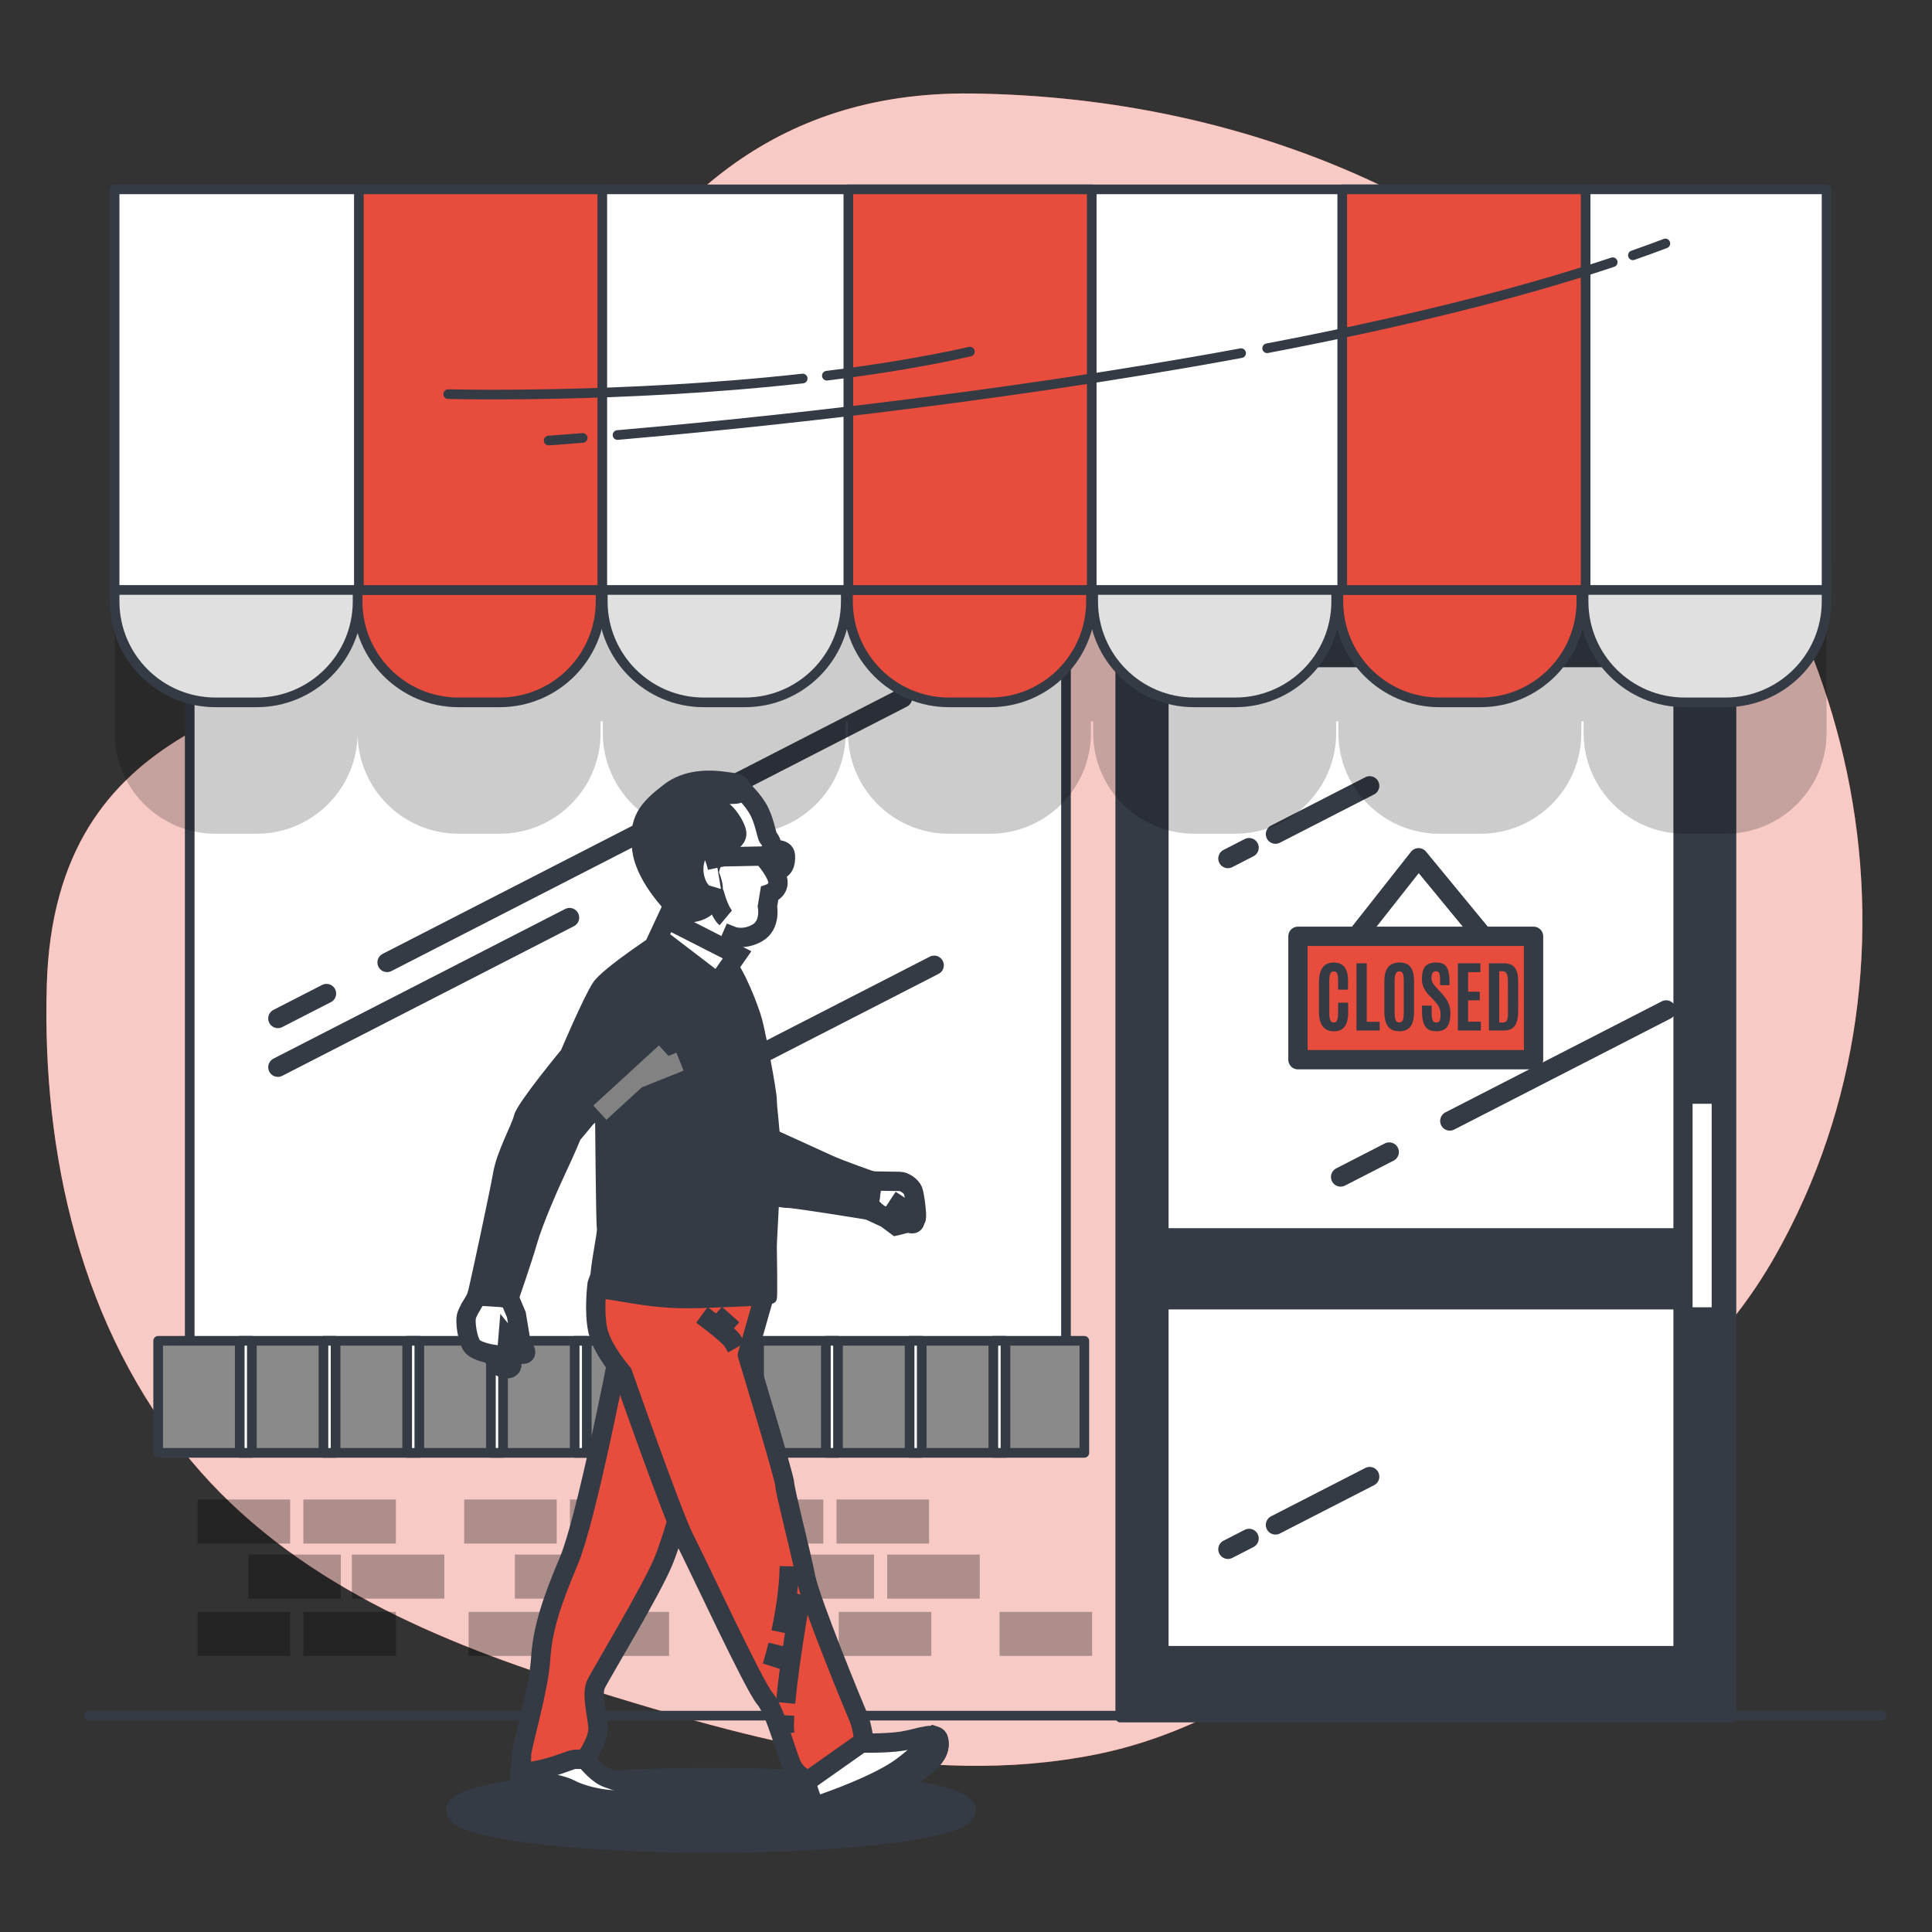 <svg width="100" height="100" viewBox="0 0 100 100" fill="none" xmlns="http://www.w3.org/2000/svg">
<rect x="0" y="0" width="100" height="100" fill="#333333" stroke="none"/>
<path d="M83.197 17.961C79.66 14.464 75.609 11.559 71.302 9.523C64.744 6.423 57.52 4.929 50.296 4.84C29.183 4.58 27.576 29.653 21.085 33.139C14.593 36.625 2.827 37.035 2.422 50.98C2.166 59.75 4.192 68.769 9.887 75.602C15.104 81.861 22.767 85.033 30.317 87.376C38.795 90.008 47.787 92.59 56.705 90.814C65.858 88.992 72.288 81.666 79.804 76.716C84.536 73.599 88.784 70.317 91.706 65.315C92.055 64.718 92.382 64.107 92.694 63.489C96.605 55.717 97.372 46.752 95.215 38.342C93.279 30.795 88.909 23.608 83.197 17.961Z" fill="#E74C3C"/>
<path opacity="0.7" d="M83.197 17.961C79.66 14.464 75.609 11.559 71.302 9.523C64.744 6.423 57.52 4.929 50.296 4.84C29.183 4.58 27.576 29.653 21.085 33.139C14.593 36.625 2.827 37.035 2.422 50.98C2.166 59.75 4.192 68.769 9.887 75.602C15.104 81.861 22.767 85.033 30.317 87.376C38.795 90.008 47.787 92.59 56.705 90.814C65.858 88.992 72.288 81.666 79.804 76.716C84.536 73.599 88.784 70.317 91.706 65.315C92.055 64.718 92.382 64.107 92.694 63.489C96.605 55.717 97.372 46.752 95.215 38.342C93.279 30.795 88.909 23.608 83.197 17.961Z" fill="white"/>
<path d="M97.386 88.801H4.6" stroke="#343B45" stroke-width="0.5" stroke-miterlimit="10" stroke-linecap="round" stroke-linejoin="round"/>
<path d="M89.62 31.234H57.984V88.9H89.62V31.234Z" fill="#343B45" stroke="#343B45" stroke-width="0.5" stroke-miterlimit="10" stroke-linecap="round" stroke-linejoin="round"/>
<path d="M87.115 34.037H59.986V64.071H87.115V34.037Z" fill="white" stroke="#343B45" stroke-miterlimit="10" stroke-linecap="round" stroke-linejoin="round"/>
<path d="M71.906 59.629L69.39 60.92" stroke="#343B45" stroke-miterlimit="10" stroke-linecap="round" stroke-linejoin="round"/>
<path d="M86.241 52.275L75.042 58.021" stroke="#343B45" stroke-miterlimit="10" stroke-linecap="round" stroke-linejoin="round"/>
<path d="M64.652 43.875L63.557 44.437" stroke="#343B45" stroke-miterlimit="10" stroke-linecap="round" stroke-linejoin="round"/>
<path d="M70.894 40.674L66.018 43.175" stroke="#343B45" stroke-miterlimit="10" stroke-linecap="round" stroke-linejoin="round"/>
<path d="M87.115 67.275H59.986V85.696H87.115V67.275Z" fill="white" stroke="#343B45" stroke-miterlimit="10" stroke-linecap="round" stroke-linejoin="round"/>
<path d="M88.596 57.131H87.608V67.664H88.596V57.131Z" fill="white"/>
<path d="M69.649 49.189L73.424 44.398L77.489 49.334" stroke="#343B45" stroke-miterlimit="10" stroke-linecap="round" stroke-linejoin="round"/>
<path d="M79.376 48.463H67.182V54.85H79.376V48.463Z" fill="#E74C3C" stroke="#343B45" stroke-miterlimit="10" stroke-linecap="round" stroke-linejoin="round"/>
<path d="M69.601 53.136C69.481 53.298 69.293 53.379 69.036 53.379C68.779 53.379 68.588 53.293 68.46 53.121C68.333 52.949 68.269 52.702 68.269 52.379V50.863C68.269 50.346 68.405 50.023 68.677 49.894C68.776 49.846 68.898 49.822 69.04 49.822C69.529 49.822 69.773 50.131 69.773 50.747V51.225H69.261V50.781C69.261 50.601 69.246 50.474 69.216 50.397C69.186 50.319 69.126 50.281 69.038 50.281C68.95 50.281 68.889 50.322 68.855 50.403C68.82 50.485 68.803 50.61 68.803 50.779V52.403C68.803 52.59 68.82 52.723 68.853 52.804C68.885 52.884 68.945 52.924 69.032 52.924C69.119 52.924 69.179 52.883 69.212 52.802C69.245 52.72 69.261 52.585 69.261 52.397V51.899H69.781V52.391C69.781 52.727 69.721 52.975 69.601 53.136Z" fill="#343B45"/>
<path d="M70.212 53.339V49.861H70.742V52.888H71.411V53.339H70.212Z" fill="#343B45"/>
<path d="M73.009 53.127C72.888 53.294 72.694 53.378 72.428 53.378C72.161 53.378 71.965 53.294 71.841 53.127C71.716 52.959 71.654 52.705 71.654 52.367V50.776C71.654 50.139 71.915 49.82 72.435 49.82C72.704 49.82 72.897 49.901 73.014 50.063C73.132 50.225 73.191 50.463 73.191 50.776V52.367C73.191 52.706 73.131 52.96 73.009 53.127ZM72.234 52.799C72.265 52.88 72.329 52.92 72.425 52.92C72.521 52.92 72.584 52.879 72.614 52.796C72.644 52.714 72.66 52.573 72.66 52.373V50.752C72.66 50.588 72.644 50.468 72.613 50.392C72.582 50.316 72.522 50.279 72.431 50.279C72.341 50.279 72.278 50.316 72.242 50.392C72.206 50.468 72.187 50.587 72.187 50.751V52.373C72.188 52.577 72.203 52.719 72.234 52.799Z" fill="#343B45"/>
<path d="M73.602 52.361V52.05H74.103V52.4C74.103 52.594 74.12 52.73 74.153 52.808C74.186 52.886 74.248 52.926 74.338 52.926C74.429 52.926 74.49 52.894 74.519 52.829C74.549 52.764 74.564 52.659 74.564 52.513C74.564 52.367 74.537 52.239 74.484 52.131C74.432 52.022 74.349 51.908 74.234 51.79L73.977 51.525C73.857 51.4 73.764 51.27 73.698 51.136C73.631 51.002 73.598 50.846 73.598 50.669C73.598 50.383 73.653 50.169 73.764 50.029C73.874 49.89 74.065 49.82 74.335 49.82C74.605 49.82 74.787 49.902 74.883 50.064C74.978 50.227 75.026 50.465 75.026 50.777V50.992H74.538V50.743C74.538 50.574 74.524 50.453 74.495 50.38C74.466 50.307 74.41 50.271 74.328 50.271C74.246 50.271 74.186 50.298 74.15 50.354C74.114 50.409 74.096 50.492 74.096 50.603C74.096 50.713 74.114 50.802 74.151 50.867C74.188 50.933 74.254 51.018 74.35 51.12L74.637 51.431C74.781 51.586 74.889 51.743 74.962 51.903C75.035 52.062 75.072 52.236 75.072 52.424C75.072 52.75 75.017 52.99 74.908 53.145C74.798 53.301 74.607 53.378 74.334 53.378C74.061 53.378 73.87 53.292 73.763 53.118C73.655 52.945 73.602 52.693 73.602 52.361Z" fill="#343B45"/>
<path d="M75.459 53.339V49.861H76.625V50.318H75.988V51.33H76.593V51.776H75.988V52.882H76.648V53.339H75.459Z" fill="#343B45"/>
<path d="M77.069 53.339V49.861H77.85C78.105 49.861 78.291 49.937 78.406 50.087C78.521 50.239 78.579 50.461 78.579 50.755L78.581 52.323C78.581 52.673 78.523 52.93 78.407 53.093C78.291 53.257 78.099 53.339 77.832 53.339H77.069ZM77.599 52.928H77.773C77.87 52.928 77.941 52.896 77.985 52.833C78.029 52.77 78.052 52.654 78.052 52.485L78.049 50.768C78.049 50.588 78.028 50.459 77.983 50.383C77.939 50.307 77.863 50.269 77.755 50.269H77.599V52.928Z" fill="#343B45"/>
<path d="M64.652 79.629L63.557 80.191" stroke="#343B45" stroke-miterlimit="10" stroke-linecap="round" stroke-linejoin="round"/>
<path d="M70.894 76.428L66.018 78.929" stroke="#343B45" stroke-miterlimit="10" stroke-linecap="round" stroke-linejoin="round"/>
<g opacity="0.3">
<path d="M15.018 77.613H10.229V79.894H15.018V77.613Z" fill="black"/>
<path d="M20.491 77.613H15.702V79.894H20.491V77.613Z" fill="black"/>
<path d="M20.491 83.43H15.702V85.71H20.491V83.43Z" fill="black"/>
<path d="M48.203 83.43H43.413V85.71H48.203V83.43Z" fill="black"/>
<path d="M56.527 83.43H51.737V85.71H56.527V83.43Z" fill="black"/>
<path d="M15.018 83.43H10.229V85.71H15.018V83.43Z" fill="black"/>
<path d="M34.632 83.43H29.843V85.71H34.632V83.43Z" fill="black"/>
<path d="M29.044 83.43H24.255V85.71H29.044V83.43Z" fill="black"/>
<path d="M17.641 80.465H12.852V82.746H17.641V80.465Z" fill="black"/>
<path d="M23 80.465H18.211V82.746H23V80.465Z" fill="black"/>
<path d="M28.816 77.613H24.026V79.894H28.816V77.613Z" fill="black"/>
<path d="M34.29 77.613H29.5V79.894H34.29V77.613Z" fill="black"/>
<path d="M31.439 80.465H26.649V82.746H31.439V80.465Z" fill="black"/>
<path d="M42.615 77.613H37.825V79.894H42.615V77.613Z" fill="black"/>
<path d="M48.088 77.613H43.299V79.894H48.088V77.613Z" fill="black"/>
<path d="M45.238 80.465H40.448V82.746H45.238V80.465Z" fill="black"/>
<path d="M50.712 80.465H45.922V82.746H50.712V80.465Z" fill="black"/>
</g>
<path d="M55.176 31.289H9.82V72.536H55.176V31.289Z" fill="white" stroke="#343B45" stroke-width="0.5" stroke-miterlimit="10" stroke-linecap="round" stroke-linejoin="round"/>
<path d="M16.899 51.426L14.383 52.716" stroke="#343B45" stroke-miterlimit="10" stroke-linecap="round" stroke-linejoin="round"/>
<path d="M46.714 36.129L20.035 49.816" stroke="#343B45" stroke-miterlimit="10" stroke-linecap="round" stroke-linejoin="round"/>
<path d="M29.479 47.494L14.383 55.239" stroke="#343B45" stroke-miterlimit="10" stroke-linecap="round" stroke-linejoin="round"/>
<path d="M34.017 57.316L31.501 58.607" stroke="#343B45" stroke-miterlimit="10" stroke-linecap="round" stroke-linejoin="round"/>
<path d="M48.352 49.963L37.153 55.708" stroke="#343B45" stroke-miterlimit="10" stroke-linecap="round" stroke-linejoin="round"/>
<path d="M56.125 69.4H8.186V75.2H56.125V69.4Z" fill="#8A8A8A" stroke="#343B45" stroke-width="0.5" stroke-miterlimit="10" stroke-linecap="round" stroke-linejoin="round"/>
<path d="M26.038 69.4H25.41V75.2H26.038V69.4Z" fill="white" stroke="#343B45" stroke-width="0.5" stroke-miterlimit="10" stroke-linecap="round" stroke-linejoin="round"/>
<path d="M30.372 69.4H29.744V75.2H30.372V69.4Z" fill="white" stroke="#343B45" stroke-width="0.5" stroke-miterlimit="10" stroke-linecap="round" stroke-linejoin="round"/>
<path d="M21.704 69.4H21.076V75.2H21.704V69.4Z" fill="white" stroke="#343B45" stroke-width="0.5" stroke-miterlimit="10" stroke-linecap="round" stroke-linejoin="round"/>
<path d="M13.036 69.4H12.408V75.2H13.036V69.4Z" fill="white" stroke="#343B45" stroke-width="0.5" stroke-miterlimit="10" stroke-linecap="round" stroke-linejoin="round"/>
<path d="M17.37 69.4H16.742V75.2H17.37V69.4Z" fill="white" stroke="#343B45" stroke-width="0.5" stroke-miterlimit="10" stroke-linecap="round" stroke-linejoin="round"/>
<path d="M34.706 69.4H34.078V75.2H34.706V69.4Z" fill="white" stroke="#343B45" stroke-miterlimit="10" stroke-linecap="round" stroke-linejoin="round"/>
<path d="M47.709 69.4H47.081V75.2H47.709V69.4Z" fill="white" stroke="#343B45" stroke-width="0.5" stroke-miterlimit="10" stroke-linecap="round" stroke-linejoin="round"/>
<path d="M52.043 69.4H51.415V75.2H52.043V69.4Z" fill="white" stroke="#343B45" stroke-width="0.5" stroke-miterlimit="10" stroke-linecap="round" stroke-linejoin="round"/>
<path d="M39.041 69.4H38.413V75.2H39.041V69.4Z" fill="white" stroke="#343B45" stroke-miterlimit="10" stroke-linecap="round" stroke-linejoin="round"/>
<path d="M43.375 69.4H42.747V75.2H43.375V69.4Z" fill="white" stroke="#343B45" stroke-width="0.5" stroke-miterlimit="10" stroke-linecap="round" stroke-linejoin="round"/>
<path opacity="0.2" d="M82.071 16.602H69.474H56.508H43.911H31.174H18.576H5.932V35.84V37.337V37.929C5.932 40.815 8.271 43.154 11.156 43.154H13.284C16.169 43.154 18.509 40.815 18.509 37.929C18.509 40.815 20.848 43.154 23.733 43.154H25.861C28.747 43.154 31.086 40.815 31.086 37.929V37.337H31.2V37.929C31.2 40.815 33.539 43.154 36.425 43.154H38.552C41.438 43.154 43.777 40.815 43.777 37.929V37.337H43.891V37.929C43.891 40.815 46.231 43.154 49.116 43.154H51.244C54.129 43.154 56.468 40.815 56.468 37.929V37.337H56.583V37.929C56.583 40.815 58.922 43.154 61.807 43.154H63.935C66.821 43.154 69.16 40.815 69.16 37.929V37.337H69.274V37.929C69.274 40.815 71.613 43.154 74.499 43.154H76.627C79.512 43.154 81.851 40.815 81.851 37.929V37.337H81.966V37.929C81.966 40.815 84.305 43.154 87.19 43.154H89.318C92.203 43.154 94.543 40.815 94.543 37.929V37.337V35.84V16.602H82.071Z" fill="black"/>
<path d="M25.861 36.354H23.733C20.848 36.354 18.509 34.014 18.509 31.129V29.039H31.086V31.129C31.086 34.014 28.747 36.354 25.861 36.354Z" fill="#E74C3C" stroke="#343B45" stroke-width="0.5" stroke-miterlimit="10" stroke-linecap="round" stroke-linejoin="round"/>
<path d="M13.284 36.354H11.156C8.271 36.354 5.932 34.014 5.932 31.129V29.039H18.509V31.129C18.509 34.014 16.169 36.354 13.284 36.354Z" fill="#E0E0E0" stroke="#343B45" stroke-width="0.5" stroke-miterlimit="10" stroke-linecap="round" stroke-linejoin="round"/>
<path d="M38.553 36.354H36.425C33.539 36.354 31.2 34.014 31.2 31.129V29.039H43.777V31.129C43.777 34.014 41.438 36.354 38.553 36.354Z" fill="#E0E0E0" stroke="#343B45" stroke-width="0.5" stroke-miterlimit="10" stroke-linecap="round" stroke-linejoin="round"/>
<path d="M51.244 36.354H49.116C46.231 36.354 43.892 34.014 43.892 31.129V29.039H56.469V31.129C56.469 34.014 54.129 36.354 51.244 36.354Z" fill="#E74C3C" stroke="#343B45" stroke-width="0.5" stroke-miterlimit="10" stroke-linecap="round" stroke-linejoin="round"/>
<path d="M63.935 36.354H61.808C58.922 36.354 56.583 34.014 56.583 31.129V29.039H69.16V31.129C69.16 34.014 66.821 36.354 63.935 36.354Z" fill="#E0E0E0" stroke="#343B45" stroke-width="0.5" stroke-miterlimit="10" stroke-linecap="round" stroke-linejoin="round"/>
<path d="M76.627 36.354H74.499C71.614 36.354 69.274 34.014 69.274 31.129V29.039H81.852V31.129C81.852 34.014 79.512 36.354 76.627 36.354Z" fill="#E74C3C" stroke="#343B45" stroke-width="0.5" stroke-miterlimit="10" stroke-linecap="round" stroke-linejoin="round"/>
<path d="M89.318 36.354H87.19C84.305 36.354 81.966 34.014 81.966 31.129V29.039H94.543V31.129C94.543 34.014 92.204 36.354 89.318 36.354Z" fill="#E0E0E0" stroke="#343B45" stroke-width="0.5" stroke-miterlimit="10" stroke-linecap="round" stroke-linejoin="round"/>
<path d="M94.543 9.801H5.932V30.536H94.543V9.801Z" fill="white" stroke="#343B45" stroke-width="0.5" stroke-miterlimit="10" stroke-linecap="round" stroke-linejoin="round"/>
<path d="M31.174 9.801H18.576V30.536H31.174V9.801Z" fill="#E74C3C" stroke="#343B45" stroke-width="0.5" stroke-miterlimit="10" stroke-linecap="round" stroke-linejoin="round"/>
<path d="M56.508 9.801H43.911V30.536H56.508V9.801Z" fill="#E74C3C" stroke="#343B45" stroke-width="0.5" stroke-miterlimit="10" stroke-linecap="round" stroke-linejoin="round"/>
<path d="M82.071 9.801H69.474V30.536H82.071V9.801Z" fill="#E74C3C" stroke="#343B45" stroke-width="0.5" stroke-miterlimit="10" stroke-linecap="round" stroke-linejoin="round"/>
<path d="M84.519 13.214C85.091 13.014 85.652 12.81 86.199 12.602" stroke="#343B45" stroke-width="0.5" stroke-miterlimit="10" stroke-linecap="round" stroke-linejoin="round"/>
<path d="M65.588 18.026C71.929 16.816 78.171 15.344 83.474 13.572" stroke="#343B45" stroke-width="0.5" stroke-miterlimit="10" stroke-linecap="round" stroke-linejoin="round"/>
<path d="M31.963 22.517C38.098 21.986 51.251 20.677 64.239 18.279" stroke="#343B45" stroke-width="0.5" stroke-miterlimit="10" stroke-linecap="round" stroke-linejoin="round"/>
<path d="M28.399 22.802C28.399 22.802 29.026 22.759 30.16 22.668" stroke="#343B45" stroke-width="0.5" stroke-miterlimit="10" stroke-linecap="round" stroke-linejoin="round"/>
<path d="M42.798 19.446C45.315 19.136 47.836 18.731 50.2 18.201" stroke="#343B45" stroke-width="0.5" stroke-miterlimit="10" stroke-linecap="round" stroke-linejoin="round"/>
<path d="M23.199 20.401C23.199 20.401 32.152 20.634 41.547 19.592" stroke="#343B45" stroke-width="0.5" stroke-miterlimit="10" stroke-linecap="round" stroke-linejoin="round"/>
<path d="M36.8 95.4C44.09 95.4 50 94.64 50 93.703C50 92.766 44.09 92.006 36.8 92.006C29.509 92.006 23.6 92.766 23.6 93.703C23.6 94.64 29.509 95.4 36.8 95.4Z" fill="#343B45" stroke="#343B45" stroke-miterlimit="10" stroke-linecap="round" stroke-linejoin="round"/>
<path d="M30.294 91.063C30.294 91.063 30.812 91.723 31.284 91.959C31.755 92.195 33.028 92.43 33.028 92.808C33.028 93.185 32.274 93.515 31.284 93.468C30.294 93.42 29.304 92.808 28.974 92.76C28.644 92.713 27.324 92.713 26.994 92.525C26.664 92.336 27.182 90.827 27.182 90.827L29.869 90.639L30.294 91.063Z" fill="white" stroke="#343B45" stroke-miterlimit="10"/>
<path d="M28.974 92.761C29.304 92.808 30.294 93.421 31.284 93.468C32.083 93.506 32.728 93.299 32.947 93.018C31.933 93.388 30.243 92.99 29.54 92.62C28.826 92.244 27.427 92.168 26.886 92.152C26.88 92.334 26.907 92.476 26.994 92.525C27.324 92.714 28.644 92.714 28.974 92.761Z" fill="white" stroke="#343B45" stroke-miterlimit="10"/>
<path d="M31.944 70.414C31.944 70.414 30.341 78.664 29.445 80.785C28.549 82.907 28.078 84.321 27.984 85.877C27.89 87.433 26.994 90.403 26.994 90.827C26.994 91.251 26.947 91.675 26.947 91.675C26.947 91.675 26.569 91.817 27.559 91.675C28.549 91.534 29.587 91.063 29.728 91.063C29.869 91.063 30.294 91.063 30.294 91.063C30.294 91.063 30.953 90.12 30.953 89.507C30.953 88.894 30.576 87.715 30.859 87.15C31.142 86.584 33.735 82.294 34.348 80.785C34.961 79.277 35.809 75.977 35.856 75.835C35.904 75.694 32.651 69.848 32.651 69.848C32.651 69.848 31.944 69.424 31.944 70.414Z" fill="#E74C3C" stroke="#343B45" stroke-miterlimit="10" stroke-linecap="round" stroke-linejoin="round"/>
<path d="M45.144 61.127C45.144 61.127 46.301 61.149 46.562 61.149C46.822 61.149 47.169 61.409 47.256 61.626C47.343 61.843 47.473 62.885 47.429 63.059C47.386 63.232 46.388 63.449 46.388 63.449L45.867 63.059L44.955 62.636L45.144 61.127Z" fill="white" stroke="#343B45" stroke-miterlimit="10"/>
<path d="M46.084 62.103L47.212 62.841C47.212 62.841 47.473 63.188 47.299 63.319C47.125 63.449 46.605 63.015 46.605 63.015C46.605 63.015 45.78 63.015 45.519 62.841C45.259 62.668 45.042 62.407 45.042 62.407" fill="white"/>
<path d="M46.084 62.103L47.212 62.841C47.212 62.841 47.473 63.188 47.299 63.319C47.125 63.449 46.605 63.015 46.605 63.015C46.605 63.015 45.78 63.015 45.519 62.841C45.259 62.668 45.042 62.407 45.042 62.407" stroke="#343B45" stroke-miterlimit="10"/>
<path d="M39.676 58.818C39.676 58.818 42.08 59.903 42.787 60.233C43.494 60.563 45.144 61.128 45.144 61.128L44.956 62.637C44.956 62.637 41.184 62.024 40.807 62.024C40.43 62.024 39.77 61.836 39.77 61.836L39.676 58.818Z" fill="#343B45" stroke="#343B45" stroke-miterlimit="10"/>
<path d="M26.379 67.226L26.727 68.05C26.727 68.05 26.9 69.092 26.944 69.353C26.987 69.613 27.378 70.047 27.117 70.09C26.857 70.134 26.683 69.96 26.596 69.743C26.509 69.526 26.293 69.266 26.293 69.266L26.206 70.307C26.206 70.307 26.596 70.524 26.466 70.741C26.336 70.958 25.902 70.785 25.772 70.654C25.642 70.524 25.468 70.09 25.468 70.09C25.468 70.09 24.643 69.96 24.426 69.656C24.209 69.353 24.036 68.398 24.166 68.05C24.296 67.703 24.817 66.922 24.817 66.922L26.379 67.226Z" fill="white" stroke="#343B45" stroke-miterlimit="10"/>
<path d="M44.438 90.214C44.438 90.214 45.805 90.261 46.7 90.12C47.596 89.979 48.492 89.554 48.586 90.073C48.68 90.591 48.492 91.157 46.795 92.147C45.097 93.137 43.778 93.561 43.495 93.656C43.212 93.75 42.646 93.891 42.41 93.891C42.175 93.891 41.656 92.006 41.656 92.006L44.108 90.167L44.438 90.214Z" fill="white" stroke="#343B45" stroke-miterlimit="10"/>
<path d="M46.795 92.148C48.492 91.158 48.681 90.592 48.586 90.074C48.565 89.954 48.498 89.886 48.4 89.852C48.029 90.288 47.462 90.876 46.7 91.441C45.436 92.379 42.834 93.281 42.153 93.508C42.25 93.733 42.342 93.892 42.41 93.892C42.646 93.892 43.212 93.751 43.495 93.657C43.778 93.562 45.098 93.138 46.795 92.148Z" fill="white" stroke="#343B45" stroke-miterlimit="10"/>
<path d="M30.907 66.455C30.907 66.455 30.719 67.916 30.954 68.906C31.19 69.897 32.227 71.075 32.227 71.075C32.227 71.075 34.82 78.477 35.433 79.655C36.046 80.834 39.016 87.245 39.582 87.905C40.148 88.565 40.713 90.828 40.996 91.394C41.279 91.96 41.845 92.148 41.845 92.148L44.72 90.121C44.72 90.121 44.626 89.32 44.437 88.895C44.249 88.471 41.939 82.861 41.703 81.635C41.467 80.409 40.619 77.156 40.619 76.826C40.619 76.496 38.686 70.132 38.686 70.132L39.535 67.162L39.629 66.502L31.049 66.078L30.907 66.455Z" fill="#E74C3C" stroke="#343B45" stroke-miterlimit="10" stroke-linecap="round" stroke-linejoin="round"/>
<path d="M40.613 88.781C40.59 89.189 40.588 89.524 40.619 89.743" stroke="#343B45" stroke-miterlimit="10"/>
<path d="M41.467 82.531C41.467 82.531 40.866 85.922 40.662 88.143" stroke="#343B45" stroke-miterlimit="10"/>
<path d="M40.419 84.483C40.627 83.522 40.832 82.285 40.855 81.07" stroke="#343B45" stroke-miterlimit="10"/>
<path d="M39.959 86.255C39.959 86.255 40.098 85.824 40.266 85.143" stroke="#343B45" stroke-miterlimit="10"/>
<path d="M36.329 68.059C36.329 68.059 37.743 69.096 37.932 69.426C38.12 69.756 38.12 69.756 38.12 69.756" stroke="#343B45" stroke-miterlimit="10"/>
<path d="M37.036 68.012L37.932 68.813" stroke="#343B45" stroke-miterlimit="10"/>
<path d="M34.207 48.445C34.207 48.445 31.379 50.284 30.907 50.991C30.436 51.698 29.257 54.48 29.257 54.48C29.257 54.48 26.995 57.214 26.853 57.78C26.712 58.346 25.957 59.666 25.769 60.75C25.58 61.834 24.59 66.407 24.496 66.784C24.402 67.161 24.308 67.302 24.308 67.302L26.523 67.444C26.523 67.444 27.278 65.275 27.561 64.285C27.843 63.295 28.645 61.457 29.069 60.561C29.493 59.666 29.823 58.864 29.823 58.864L30.531 58.015L31.049 57.591C31.049 57.591 31.096 63.389 31.143 63.578C31.191 63.767 30.813 65.464 30.813 66.077C30.813 66.69 30.813 66.925 30.813 66.925C30.813 66.925 31.049 66.925 32.699 67.208C34.349 67.491 35.528 67.491 36.612 67.444C37.696 67.397 39.912 67.35 39.959 67.208C40.006 67.067 39.959 64.898 39.959 64.521C39.959 64.144 40.195 60.561 40.148 59.382C40.101 58.204 39.959 57.355 39.959 56.931C39.959 56.507 39.393 53.537 39.205 52.83C39.016 52.122 38.262 50.19 37.696 49.624C37.13 49.058 34.207 48.445 34.207 48.445Z" fill="#343B45" stroke="#343B45" stroke-width="0.5" stroke-miterlimit="10"/>
<path d="M31.049 57.592L34.443 54.48" stroke="#828282" stroke-miterlimit="10"/>
<path d="M32.84 55.894L35.197 54.951" stroke="#828282" stroke-miterlimit="10"/>
<path d="M38.269 40.748C38.269 40.748 38.818 41.187 39.201 41.817C39.585 42.447 39.667 43.269 39.777 43.379C39.886 43.489 40.023 43.763 39.886 44.009C39.749 44.256 39.667 44.53 39.667 44.53C39.667 44.53 40.297 45.298 40.27 45.709C40.243 46.12 39.831 46.257 39.831 46.257L39.722 46.915C39.722 46.915 39.914 47.874 39.201 48.285C38.489 48.696 37.886 48.449 37.886 48.449L37.365 49.655L34.597 48.038C34.597 48.038 34.761 47.326 34.788 47.079C34.816 46.832 34.569 46.092 34.514 45.928C34.46 45.764 33.61 44.859 33.72 43.9C33.829 42.941 34.487 41.625 35.227 41.214C35.967 40.803 36.762 40.693 37.091 40.693C37.42 40.693 38.269 40.748 38.269 40.748Z" fill="white" stroke="#343B45" stroke-miterlimit="10"/>
<path d="M36.926 44.448C36.926 44.448 37.146 44.366 37.255 44.229C37.365 44.092 37.31 43.873 37.447 43.79C37.584 43.708 38.187 43.489 38.132 43.105C38.078 42.722 37.584 42.036 37.365 41.954C37.146 41.872 36.515 41.68 37.118 41.324C37.721 40.968 38.105 41.214 38.269 41.022C38.434 40.831 38.379 40.557 37.913 40.502C37.447 40.447 35.858 40.091 34.679 40.995C33.501 41.899 33.007 42.475 33.227 44.01C33.446 45.545 35.09 47.107 35.2 47.189C35.309 47.271 36.378 47.381 36.762 46.668C37.146 45.956 36.707 45.353 36.707 45.161C36.707 44.969 36.926 44.448 36.926 44.448Z" fill="#343B45" stroke="#343B45" stroke-miterlimit="10"/>
<path d="M36.625 44.365L40.654 44.283" stroke="#343B45" stroke-miterlimit="10"/>
<path d="M39.887 44.009C39.887 44.009 40.627 43.844 40.654 44.283C40.681 44.721 40.544 45.05 40.161 45.05" stroke="#343B45" stroke-miterlimit="10"/>
<path d="M37.133 44.916C37.133 44.916 36.749 43.139 36.172 44.052C35.596 44.964 36.077 46.165 36.557 46.309C37.037 46.453 37.037 46.453 37.037 46.453C37.037 46.453 37.277 47.269 37.565 47.509" fill="white"/>
<path d="M37.133 44.916C37.133 44.916 36.749 43.139 36.172 44.052C35.596 44.964 36.077 46.165 36.557 46.309C37.037 46.453 37.037 46.453 37.037 46.453C37.037 46.453 37.277 47.269 37.565 47.509" stroke="#343B45" stroke-miterlimit="10"/>
<path d="M34.505 47.566L34.065 48.509L37.145 50.866L38.151 49.421L34.505 47.566Z" fill="white" stroke="#343B45" stroke-miterlimit="10"/>
</svg>
